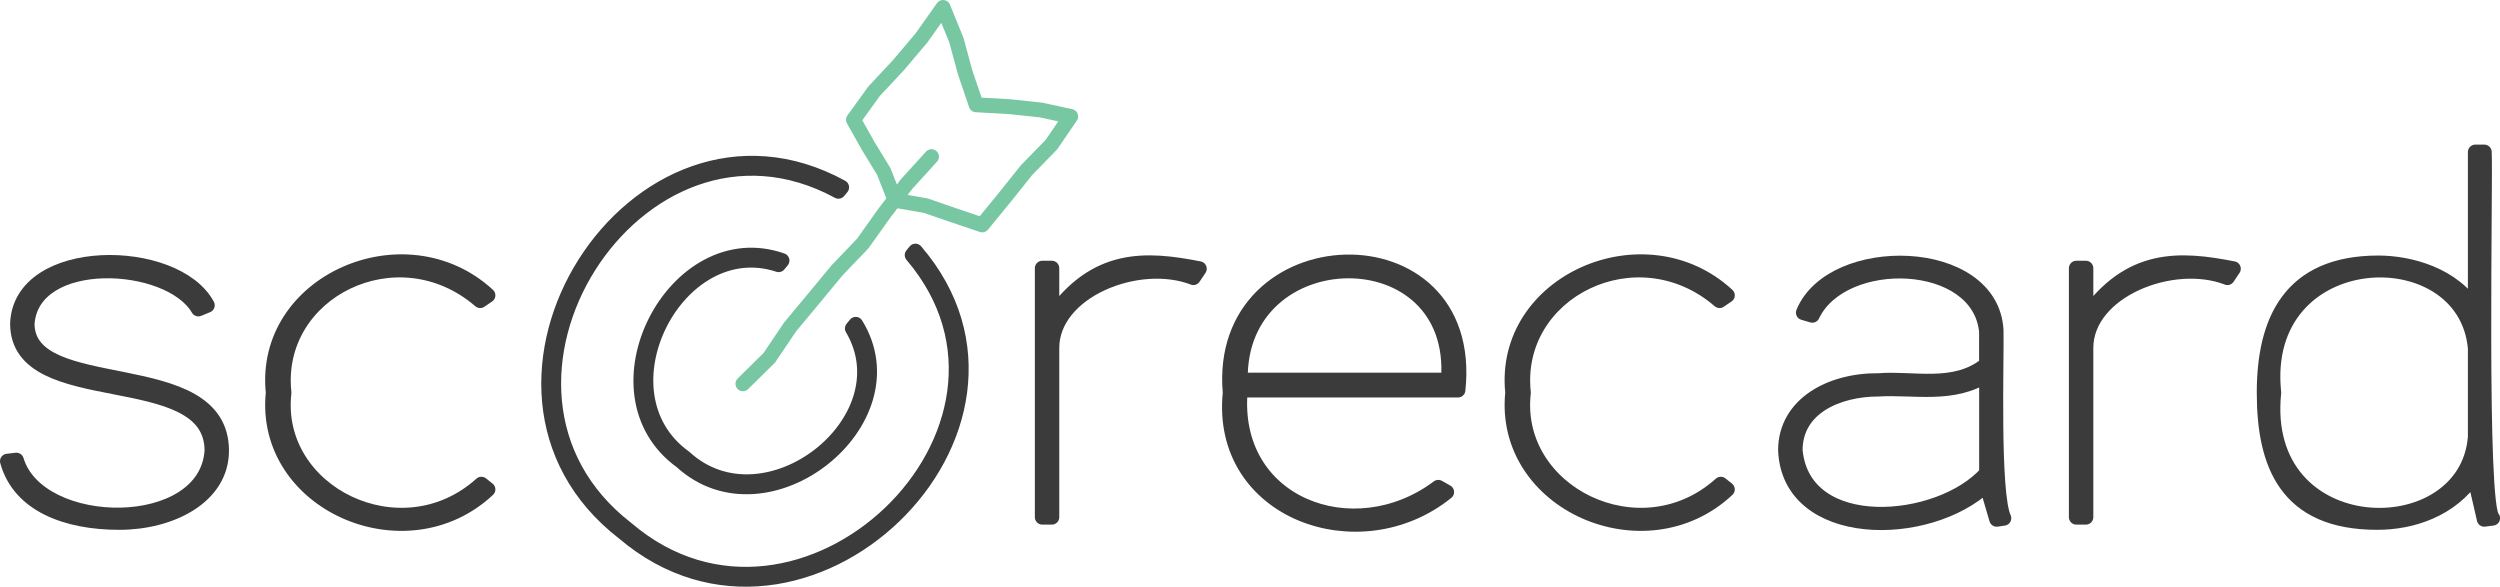 <?xml version="1.0" encoding="UTF-8"?><svg xmlns="http://www.w3.org/2000/svg" viewBox="0 0 503.65 118.22"><defs><style>.g{fill:#3b3b3b;stroke:#3b3b3b;}.g,.h{stroke-linecap:round;stroke-linejoin:round;stroke-width:3px;}.h{fill:none;stroke:#77c7a3;}</style></defs><g id="a"/><g id="b"><g id="c"><g><g id="d"><g><polyline class="h" points="149.67 77.32 154.99 72.07 159.16 65.88 163.91 60.17 168.65 54.44 173.81 49.06 178.13 42.99 182.65 37.07 187.66 31.56"/><polygon class="h" points="197.88 45.31 192.24 43.41 186.5 41.43 180.33 40.36 178.05 34.55 174.88 29.36 171.94 24.13 176.1 18.37 180.99 13.14 185.61 7.68 189.99 1.5 192.68 8.1 194.44 14.59 196.65 21.11 203.29 21.48 209.71 22.16 215.7 23.46 211.83 29.12 206.82 34.26 202.36 39.84 197.88 45.31"/></g></g><g><g id="e"><path class="g" d="M24.02,105.24c-10.66,0-20.13-3.58-22.52-12.33l1.8-.21c4.44,14.85,38.32,15.3,39.41-1.9,0-18.02-39.17-7.69-39.17-25.61,.58-15.85,31.81-15.66,38.22-3.69l-1.8,.74c-5.81-10.02-33.44-11.42-34.5,2.95,0,15.7,39.17,5.9,39.17,25.61,0,9.27-10.18,14.44-20.6,14.44Z"/><path class="g" d="M96.74,60.56c-16.66-14.35-41.73-1.83-39.53,18.55-2.31,20.15,23.57,33.02,39.77,18.44l1.32,1.05c-16.57,15.52-45.55,2.81-43.25-19.5-2.33-22.36,26.65-34.94,43.25-19.6l-1.56,1.05Z"/><path class="g" d="M240.41,55.92c-11.18-4.29-28.55,2.7-28.51,14.23v34.04h-1.92V54.03h1.92v9.91c8.79-12.5,18.85-11.94,29.71-9.8l-1.2,1.79Z"/><path class="g" d="M293.72,78.58h-43.85c-2.14,23,22.75,32.43,39.89,19.6l1.68,.95c-17.51,14.18-46.06,4.07-43.6-20.02-2.98-34,49.67-36,45.88-.53Zm-1.92-2c2.29-29.74-42.47-28.96-41.93,0h41.93Z"/><path class="g" d="M346.43,60.56c-16.66-14.35-41.73-1.83-39.53,18.55-2.31,20.15,23.58,33.02,39.77,18.44l1.32,1.05c-16.57,15.52-45.55,2.81-43.24-19.5-2.33-22.36,26.66-34.94,43.24-19.6l-1.56,1.05Z"/><path class="g" d="M403.69,104.4l-1.44,.21-2.04-6.95c-11.82,11.15-39.77,11.08-40.49-6.96,0-9.17,8.99-14.12,18.81-14.01,6.79-.57,15.33,1.93,21.68-3.27v-6.64c-1.5-15.31-29.1-15.95-35.1-3.27l-1.8-.53c5.77-14.09,37.91-13.56,38.82,3.58,.13,5.73-.77,32.89,1.56,37.83Zm-3.47-28.87c-6.77,4.41-14.69,2.42-21.8,2.85-8.15,0-16.77,3.69-16.77,12.33,1.63,17.64,29.11,15.2,38.57,4.64v-19.81Z"/><path class="g" d="M448.73,55.92c-11.18-4.29-28.55,2.7-28.51,14.23v34.04h-1.92V54.03h1.92v9.91c8.79-12.5,18.85-11.94,29.71-9.8l-1.2,1.79Z"/><path class="g" d="M500.48,104.61l-2.04-8.85c-4.67,6.96-12.58,9.48-19.53,9.48-18.33,0-22.76-11.7-22.76-26.13s5.15-26.13,23-26.13c6.23,0,15.21,2.32,19.53,9.48V30.63h1.8c.29,5.07-1.1,71.48,1.68,73.76l-1.68,.21Zm-1.8-34.46c-2.03-23.06-43.81-21.41-40.61,8.96-3.21,30.83,38.82,31.63,40.61,8.96v-17.91Z"/></g><g id="f"><g><path class="g" d="M184.41,50.61c-.21,.25-.42,.51-.64,.78,29.87,35.08-22.43,85.08-57.51,55.15-36.81-28.41,2.21-89.93,42.65-68.01,.22-.27,.44-.53,.65-.79-41.49-22.75-81.75,40.34-43.92,69.57,36.09,30.74,89.67-20.79,58.78-56.72Z"/><path class="g" d="M172.4,65.34c-.22,.27-.44,.54-.68,.83,11.01,18.63-17.53,40.92-33.8,26.01-18.2-13.08-1.54-45.61,18.94-38.86,.23-.28,.46-.56,.68-.83-21.57-7.6-39.47,26.61-20.25,40.47,17.23,15.74,47.16-8.1,35.11-27.62Z"/></g></g></g></g></g></g></svg>